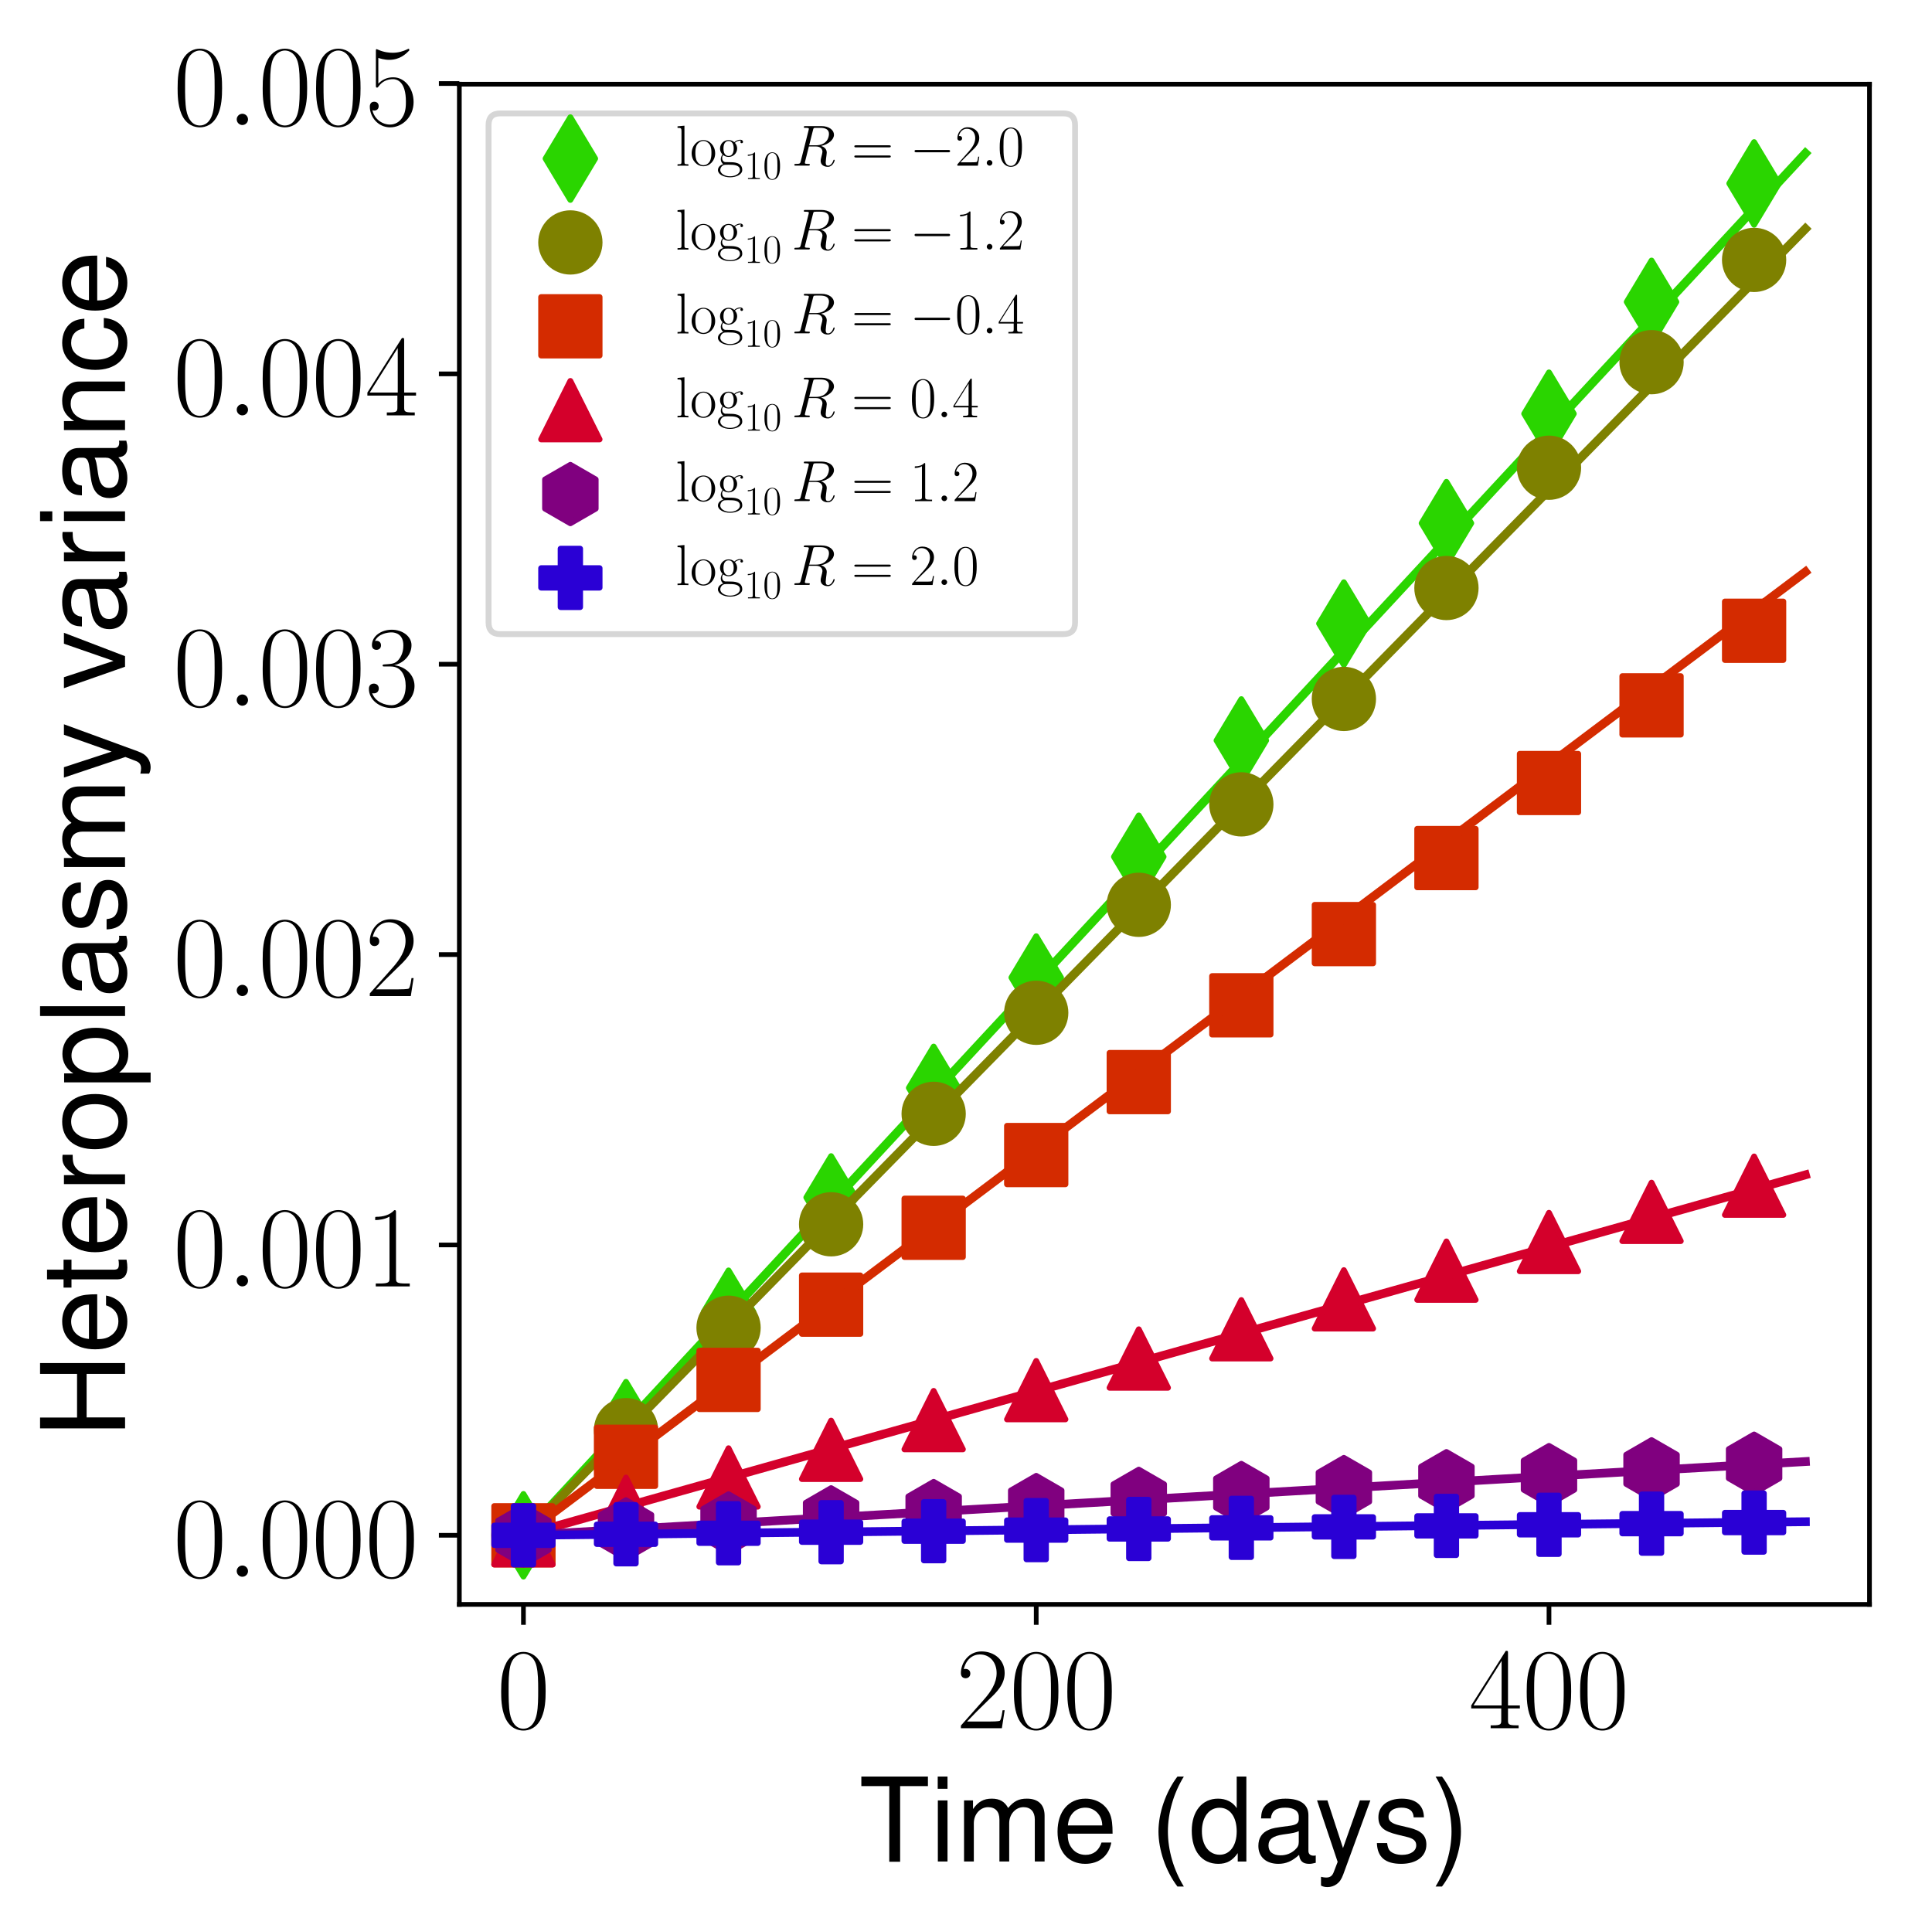 <?xml version="1.0" encoding="utf-8" standalone="no"?>
<!DOCTYPE svg PUBLIC "-//W3C//DTD SVG 1.1//EN"
  "http://www.w3.org/Graphics/SVG/1.1/DTD/svg11.dtd">
<!-- Created with matplotlib (http://matplotlib.org/) -->
<svg height="330.043pt" version="1.1" viewBox="0 0 330.641 330.043" width="330.641pt" xmlns="http://www.w3.org/2000/svg" xmlns:xlink="http://www.w3.org/1999/xlink">
 <defs>
  <style type="text/css">
*{stroke-linecap:butt;stroke-linejoin:round;}
  </style>
 </defs>
 <g id="figure_1">
  <g id="patch_1">
   <path d="M 0 330.043 
L 330.641 330.043 
L 330.641 0 
L 0 0 
z
" style="fill:#ffffff;"/>
  </g>
  <g id="axes_1">
   <g id="patch_2">
    <path d="M 78.612 274.593 
L 319.941 274.593 
L 319.941 14.409 
L 78.612 14.409 
z
" style="fill:#ffffff;"/>
   </g>
   <g id="matplotlib.axis_1">
    <g id="xtick_1">
     <g id="line2d_1">
      <defs>
       <path d="M 0 0 
L 0 3.5 
" id="md22cc90db9" style="stroke:#000000;stroke-width:0.8;"/>
      </defs>
      <g>
       <use style="stroke:#000000;stroke-width:0.8;" x="89.582" xlink:href="#md22cc90db9" y="274.593"/>
      </g>
     </g>
     <g id="text_1">
      <!-- $0$ -->
      <defs>
       <path d="M 42 31.641 
C 42 37.75 41.906 48.125 37.703 56.109 
C 34 63.109 28.094 65.594 22.906 65.594 
C 18.094 65.594 12 63.406 8.203 56.203 
C 4.203 48.719 3.797 39.438 3.797 31.641 
C 3.797 25.953 3.906 17.281 7 9.672 
C 11.297 -0.609 19 -2 22.906 -2 
C 27.5 -2 34.5 -0.109 38.594 9.375 
C 41.594 16.281 42 24.359 42 31.641 
z
M 22.906 -0.406 
C 16.5 -0.406 12.703 5.078 11.297 12.688 
C 10.203 18.562 10.203 27.156 10.203 32.75 
C 10.203 40.438 10.203 46.828 11.5 52.922 
C 13.406 61.391 19 64 22.906 64 
C 27 64 32.297 61.297 34.203 53.125 
C 35.5 47.438 35.594 40.734 35.594 32.75 
C 35.594 26.25 35.594 18.266 34.406 12.375 
C 32.297 1.484 26.406 -0.406 22.906 -0.406 
z
" id="CMR17-48"/>
      </defs>
      <g transform="translate(85.013 295.79)scale(0.2 -0.2)">
       <use transform="scale(0.996)" xlink:href="#CMR17-48"/>
      </g>
     </g>
    </g>
    <g id="xtick_2">
     <g id="line2d_2">
      <g>
       <use style="stroke:#000000;stroke-width:0.8;" x="177.338" xlink:href="#md22cc90db9" y="274.593"/>
      </g>
     </g>
     <g id="text_2">
      <!-- $200$ -->
      <defs>
       <path d="M 41.703 15.453 
L 39.906 15.453 
C 38.906 8.375 38.094 7.172 37.703 6.562 
C 37.203 5.766 30 5.766 28.594 5.766 
L 9.406 5.766 
C 13 9.672 20 16.75 28.5 24.953 
C 34.594 30.734 41.703 37.531 41.703 47.422 
C 41.703 59.219 32.297 66 21.797 66 
C 10.797 66 4.094 56.312 4.094 47.344 
C 4.094 43.438 7 42.938 8.203 42.938 
C 9.203 42.938 12.203 43.547 12.203 47.031 
C 12.203 50.109 9.594 51 8.203 51 
C 7.594 51 7 50.906 6.594 50.703 
C 8.5 59.219 14.297 63.406 20.406 63.406 
C 29.094 63.406 34.797 56.516 34.797 47.422 
C 34.797 38.734 29.703 31.25 24 24.75 
L 4.094 2.281 
L 4.094 0 
L 39.297 0 
z
" id="CMR17-50"/>
      </defs>
      <g transform="translate(163.63 295.79)scale(0.2 -0.2)">
       <use transform="scale(0.996)" xlink:href="#CMR17-50"/>
       <use transform="translate(45.69 0)scale(0.996)" xlink:href="#CMR17-48"/>
       <use transform="translate(91.381 0)scale(0.996)" xlink:href="#CMR17-48"/>
      </g>
     </g>
    </g>
    <g id="xtick_3">
     <g id="line2d_3">
      <g>
       <use style="stroke:#000000;stroke-width:0.8;" x="265.093" xlink:href="#md22cc90db9" y="274.593"/>
      </g>
     </g>
     <g id="text_3">
      <!-- $400$ -->
      <defs>
       <path d="M 33.594 64.406 
C 33.594 66.5 33.5 66.5 31.703 66.5 
L 2 19.594 
L 2 17 
L 27.797 17 
L 27.797 7.141 
C 27.797 3.5 27.594 2.5 20.594 2.5 
L 18.703 2.5 
L 18.703 0 
C 21.906 0 27.297 0 30.703 0 
C 34.094 0 39.5 0 42.703 0 
L 42.703 2.5 
L 40.797 2.5 
C 33.797 2.5 33.594 3.5 33.594 7.141 
L 33.594 17 
L 43.797 17 
L 43.797 19.594 
L 33.594 19.594 
z
M 28.094 57.859 
L 28.094 19.594 
L 4 19.594 
z
" id="CMR17-52"/>
      </defs>
      <g transform="translate(251.386 295.79)scale(0.2 -0.2)">
       <use transform="scale(0.996)" xlink:href="#CMR17-52"/>
       <use transform="translate(45.69 0)scale(0.996)" xlink:href="#CMR17-48"/>
       <use transform="translate(91.381 0)scale(0.996)" xlink:href="#CMR17-48"/>
      </g>
     </g>
    </g>
    <g id="text_4">
     <!-- Time (days) -->
     <defs>
      <path d="M 35.406 64.781 
L 59.297 64.781 
L 59.297 73 
L 2.094 73 
L 2.094 64.781 
L 26.094 64.781 
L 26.094 -0.219 
L 35.406 -0.219 
z
" id="Nimbus_Sans_L_Regular-84"/>
      <path d="M 15 52.484 
L 6.703 52.484 
L 6.703 0 
L 15 0 
z
M 15 73 
L 6.594 73 
L 6.594 62.484 
L 15 62.484 
z
" id="Nimbus_Sans_L_Regular-105"/>
      <path d="M 7 52.484 
L 7 0 
L 15.406 0 
L 15.406 32.953 
C 15.406 40.578 20.906 46.688 27.703 46.688 
C 33.906 46.688 37.406 42.875 37.406 36.156 
L 37.406 0 
L 45.797 0 
L 45.797 32.953 
C 45.797 40.578 51.297 46.688 58.094 46.688 
C 64.203 46.688 67.797 42.781 67.797 36.156 
L 67.797 0 
L 76.203 0 
L 76.203 39.375 
C 76.203 48.781 70.797 54 61 54 
C 54 54 49.797 51.891 44.906 45.984 
C 41.797 51.594 37.594 54 30.797 54 
C 23.797 54 19.203 51.391 14.703 45.078 
L 14.703 52.484 
z
" id="Nimbus_Sans_L_Regular-109"/>
      <path d="M 51.297 23.891 
C 51.297 31.781 50.703 36.531 49.203 40.375 
C 45.797 48.859 37.797 54 28 54 
C 13.406 54 4 42.844 4 25.703 
C 4 8.547 13.094 -2 27.797 -2 
C 39.797 -2 48.094 4.844 50.203 16.312 
L 41.797 16.312 
C 39.5 9.344 34.797 5.703 28.094 5.703 
C 22.797 5.703 18.297 8.125 15.5 12.578 
C 13.5 15.594 12.797 18.641 12.703 23.891 
z
M 12.906 31 
C 13.594 40.266 19.5 46.281 27.906 46.281 
C 36.094 46.281 42.406 39.531 42.406 31 
C 42.406 31 42.406 31 42.297 31 
z
" id="Nimbus_Sans_L_Regular-101"/>
      <path d="M 23.594 73 
C 13.594 59.844 7.297 41.562 7.297 25.797 
C 7.297 9.938 13.594 -8.344 23.594 -21.5 
L 29.094 -21.5 
C 20.297 -7.141 15.406 9.734 15.406 25.797 
C 15.406 41.766 20.297 58.734 29.094 73 
z
" id="Nimbus_Sans_L_Regular-40"/>
      <path d="M 49.5 73 
L 41.203 73 
L 41.203 45.891 
C 37.703 51.188 32.094 54 25.094 54 
C 11.5 54 2.594 43.141 2.594 26.484 
C 2.594 8.844 11.297 -2 25.406 -2 
C 32.594 -2 37.594 0.703 42.094 7.203 
L 42.094 -0.031 
L 49.5 -0.031 
z
M 26.5 46.188 
C 35.5 46.188 41.203 38.234 41.203 25.797 
C 41.203 13.766 35.406 5.812 26.594 5.812 
C 17.406 5.812 11.297 13.859 11.297 26 
C 11.297 38.125 17.406 46.188 26.5 46.188 
z
" id="Nimbus_Sans_L_Regular-100"/>
      <path d="M 53.5 5.203 
C 52.594 5 52.203 5 51.703 5 
C 48.797 5 47.203 6.484 47.203 9.078 
L 47.203 39.766 
C 47.203 49.016 40.406 54 27.5 54 
C 19.906 54 13.594 51.812 10.094 47.906 
C 7.703 45.203 6.703 42.219 6.5 37.031 
L 14.906 37.031 
C 15.594 43.391 19.406 46.281 27.203 46.281 
C 34.703 46.281 38.906 43.484 38.906 38.516 
L 38.906 36.328 
C 38.906 32.828 36.797 31.344 30.203 30.547 
C 18.406 29.062 16.594 28.656 13.406 27.359 
C 7.297 24.875 4.203 20.188 4.203 13.422 
C 4.203 3.969 10.797 -2 21.406 -2 
C 28 -2 33.297 0.297 39.203 5.703 
C 39.797 0.391 42.406 -2 47.797 -2 
C 49.5 -2 50.797 -1.812 53.5 -1.094 
z
M 38.906 16.75 
C 38.906 13.953 38.094 12.266 35.594 9.984 
C 32.203 6.891 28.094 5.312 23.203 5.312 
C 16.703 5.312 12.906 8.391 12.906 13.656 
C 12.906 19.141 16.594 21.922 25.5 23.219 
C 34.297 24.406 36.094 24.812 38.906 26.094 
z
" id="Nimbus_Sans_L_Regular-97"/>
      <path d="M 38.797 52.5 
L 24.297 11.531 
L 10.906 52.5 
L 2 52.5 
L 19.703 -0.328 
L 16.5 -8.656 
C 15.203 -12.375 13.297 -13.781 9.797 -13.781 
C 8.594 -13.781 7.203 -13.578 5.406 -13.172 
L 5.406 -20.703 
C 7.094 -21.594 8.797 -22 11 -22 
C 13.703 -22 16.594 -21.094 18.797 -19.484 
C 21.406 -17.578 22.906 -15.359 24.5 -11.141 
L 47.797 52.5 
z
" id="Nimbus_Sans_L_Regular-121"/>
      <path d="M 43.797 37.922 
C 43.703 48.203 36.906 54 24.797 54 
C 12.594 54 4.703 47.719 4.703 38.062 
C 4.703 29.891 8.906 26.016 21.297 23.031 
L 29.094 21.141 
C 34.906 19.734 37.203 17.656 37.203 13.875 
C 37.203 9 32.297 5.703 25 5.703 
C 20.5 5.703 16.703 7 14.594 9.188 
C 13.297 10.688 12.703 12.172 12.203 15.844 
L 3.406 15.844 
C 3.797 3.766 10.594 -2 24.297 -2 
C 37.5 -2 45.906 4.453 45.906 14.516 
C 45.906 22.281 41.5 26.578 31.094 29.062 
L 23.094 30.953 
C 16.297 32.531 13.406 34.734 13.406 38.406 
C 13.406 43.188 17.703 46.281 24.5 46.281 
C 31.203 46.281 34.797 43.391 35 37.922 
z
" id="Nimbus_Sans_L_Regular-115"/>
      <path d="M 9.297 -21.5 
C 19.297 -8.344 25.594 9.938 25.594 25.688 
C 25.594 41.562 19.297 59.844 9.297 73 
L 3.797 73 
C 12.594 58.641 17.5 41.766 17.5 25.688 
C 17.5 9.734 12.594 -7.25 3.797 -21.5 
z
" id="Nimbus_Sans_L_Regular-41"/>
     </defs>
     <g transform="translate(146.993 318.599)scale(0.2 -0.2)">
      <use transform="scale(0.996)" xlink:href="#Nimbus_Sans_L_Regular-84"/>
      <use transform="translate(60.872 0)scale(0.996)" xlink:href="#Nimbus_Sans_L_Regular-105"/>
      <use transform="translate(82.988 0)scale(0.996)" xlink:href="#Nimbus_Sans_L_Regular-109"/>
      <use transform="translate(165.977 0)scale(0.996)" xlink:href="#Nimbus_Sans_L_Regular-101"/>
      <use transform="translate(249.064 0)scale(0.996)" xlink:href="#Nimbus_Sans_L_Regular-40"/>
      <use transform="translate(282.239 0)scale(0.996)" xlink:href="#Nimbus_Sans_L_Regular-100"/>
      <use transform="translate(337.631 0)scale(0.996)" xlink:href="#Nimbus_Sans_L_Regular-97"/>
      <use transform="translate(390.034 0)scale(0.996)" xlink:href="#Nimbus_Sans_L_Regular-121"/>
      <use transform="translate(439.847 0)scale(0.996)" xlink:href="#Nimbus_Sans_L_Regular-115"/>
      <use transform="translate(489.661 0)scale(0.996)" xlink:href="#Nimbus_Sans_L_Regular-41"/>
     </g>
    </g>
   </g>
   <g id="matplotlib.axis_2">
    <g id="ytick_1">
     <g id="line2d_4">
      <defs>
       <path d="M 0 0 
L -3.5 0 
" id="m80c23e86c6" style="stroke:#000000;stroke-width:0.8;"/>
      </defs>
      <g>
       <use style="stroke:#000000;stroke-width:0.8;" x="78.612" xlink:href="#m80c23e86c6" y="262.767"/>
      </g>
     </g>
     <g id="text_5">
      <!-- $0.000$ -->
      <defs>
       <path d="M 18.406 4.797 
C 18.406 7.688 16 9.672 13.594 9.672 
C 10.703 9.672 8.703 7.281 8.703 4.891 
C 8.703 2 11.094 0 13.5 0 
C 16.406 0 18.406 2.391 18.406 4.797 
z
" id="CMMI12-58"/>
      </defs>
      <g transform="translate(29.641 269.865)scale(0.2 -0.2)">
       <use transform="scale(0.996)" xlink:href="#CMR17-48"/>
       <use transform="translate(45.69 0)scale(0.996)" xlink:href="#CMMI12-58"/>
       <use transform="translate(72.788 0)scale(0.996)" xlink:href="#CMR17-48"/>
       <use transform="translate(118.478 0)scale(0.996)" xlink:href="#CMR17-48"/>
       <use transform="translate(164.169 0)scale(0.996)" xlink:href="#CMR17-48"/>
      </g>
     </g>
    </g>
    <g id="ytick_2">
     <g id="line2d_5">
      <g>
       <use style="stroke:#000000;stroke-width:0.8;" x="78.612" xlink:href="#m80c23e86c6" y="213.073"/>
      </g>
     </g>
     <g id="text_6">
      <!-- $0.001$ -->
      <defs>
       <path d="M 26.594 63.406 
C 26.594 65.5 26.5 65.5 25.094 65.5 
C 21.203 61.188 15.297 59.797 9.703 59.797 
C 9.406 59.797 8.906 59.797 8.797 59.5 
C 8.703 59.297 8.703 59.094 8.703 57 
C 11.797 57 17 57.594 21 59.984 
L 21 7.203 
C 21 3.688 20.797 2.5 12.203 2.5 
L 9.203 2.5 
L 9.203 0 
C 14 0 19 0 23.797 0 
C 28.594 0 33.594 0 38.406 0 
L 38.406 2.5 
L 35.406 2.5 
C 26.797 2.5 26.594 3.594 26.594 7.156 
z
" id="CMR17-49"/>
      </defs>
      <g transform="translate(29.641 220.171)scale(0.2 -0.2)">
       <use transform="scale(0.996)" xlink:href="#CMR17-48"/>
       <use transform="translate(45.69 0)scale(0.996)" xlink:href="#CMMI12-58"/>
       <use transform="translate(72.788 0)scale(0.996)" xlink:href="#CMR17-48"/>
       <use transform="translate(118.478 0)scale(0.996)" xlink:href="#CMR17-48"/>
       <use transform="translate(164.169 0)scale(0.996)" xlink:href="#CMR17-49"/>
      </g>
     </g>
    </g>
    <g id="ytick_3">
     <g id="line2d_6">
      <g>
       <use style="stroke:#000000;stroke-width:0.8;" x="78.612" xlink:href="#m80c23e86c6" y="163.379"/>
      </g>
     </g>
     <g id="text_7">
      <!-- $0.002$ -->
      <g transform="translate(29.641 170.478)scale(0.2 -0.2)">
       <use transform="scale(0.996)" xlink:href="#CMR17-48"/>
       <use transform="translate(45.69 0)scale(0.996)" xlink:href="#CMMI12-58"/>
       <use transform="translate(72.788 0)scale(0.996)" xlink:href="#CMR17-48"/>
       <use transform="translate(118.478 0)scale(0.996)" xlink:href="#CMR17-48"/>
       <use transform="translate(164.169 0)scale(0.996)" xlink:href="#CMR17-50"/>
      </g>
     </g>
    </g>
    <g id="ytick_4">
     <g id="line2d_7">
      <g>
       <use style="stroke:#000000;stroke-width:0.8;" x="78.612" xlink:href="#m80c23e86c6" y="113.686"/>
      </g>
     </g>
     <g id="text_8">
      <!-- $0.003$ -->
      <defs>
       <path d="M 22.094 33.703 
C 31 33.703 34.906 25.969 34.906 17.031 
C 34.906 5 28.5 0.391 22.703 0.391 
C 17.406 0.391 8.797 3.031 6.094 10.828 
C 6.594 10.625 7.094 10.625 7.594 10.625 
C 10 10.625 11.797 12.219 11.797 14.812 
C 11.797 17.703 9.594 19 7.594 19 
C 5.906 19 3.297 18.203 3.297 14.469 
C 3.297 5.234 12.297 -2 22.906 -2 
C 34 -2 42.5 6.719 42.5 16.953 
C 42.5 26.672 34.5 33.703 25 34.797 
C 32.594 36.375 39.906 43.062 39.906 52.016 
C 39.906 59.688 32 65.297 23 65.297 
C 13.906 65.297 5.906 59.828 5.906 52.016 
C 5.906 48.594 8.5 48 9.797 48 
C 11.906 48 13.703 49.297 13.703 51.891 
C 13.703 54.469 11.906 55.766 9.797 55.766 
C 9.406 55.766 8.906 55.766 8.5 55.578 
C 11.406 61.859 19.297 63 22.797 63 
C 26.297 63 32.906 61.328 32.906 51.875 
C 32.906 49.109 32.5 44.188 29.094 39.844 
C 26.094 36 22.703 36 19.406 35.688 
C 18.906 35.688 16.594 35.453 16.203 35.453 
C 15.5 35.359 15.094 35.266 15.094 34.5 
C 15.094 33.797 15.203 33.703 17.203 33.703 
z
" id="CMR17-51"/>
      </defs>
      <g transform="translate(29.641 120.784)scale(0.2 -0.2)">
       <use transform="scale(0.996)" xlink:href="#CMR17-48"/>
       <use transform="translate(45.69 0)scale(0.996)" xlink:href="#CMMI12-58"/>
       <use transform="translate(72.788 0)scale(0.996)" xlink:href="#CMR17-48"/>
       <use transform="translate(118.478 0)scale(0.996)" xlink:href="#CMR17-48"/>
       <use transform="translate(164.169 0)scale(0.996)" xlink:href="#CMR17-51"/>
      </g>
     </g>
    </g>
    <g id="ytick_5">
     <g id="line2d_8">
      <g>
       <use style="stroke:#000000;stroke-width:0.8;" x="78.612" xlink:href="#m80c23e86c6" y="63.992"/>
      </g>
     </g>
     <g id="text_9">
      <!-- $0.004$ -->
      <g transform="translate(29.641 71.09)scale(0.2 -0.2)">
       <use transform="scale(0.996)" xlink:href="#CMR17-48"/>
       <use transform="translate(45.69 0)scale(0.996)" xlink:href="#CMMI12-58"/>
       <use transform="translate(72.788 0)scale(0.996)" xlink:href="#CMR17-48"/>
       <use transform="translate(118.478 0)scale(0.996)" xlink:href="#CMR17-48"/>
       <use transform="translate(164.169 0)scale(0.996)" xlink:href="#CMR17-52"/>
      </g>
     </g>
    </g>
    <g id="ytick_6">
     <g id="line2d_9">
      <g>
       <use style="stroke:#000000;stroke-width:0.8;" x="78.612" xlink:href="#m80c23e86c6" y="14.298"/>
      </g>
     </g>
     <g id="text_10">
      <!-- $0.005$ -->
      <defs>
       <path d="M 11.406 57.688 
C 12.406 57.281 16.5 56 20.703 56 
C 30 56 35.094 61.109 38 64.062 
C 38 64.953 38 65.5 37.406 65.5 
C 37.297 65.5 37.094 65.5 36.297 65.047 
C 32.797 63.406 28.703 62.078 23.703 62.078 
C 20.703 62.078 16.203 62.484 11.297 64.672 
C 10.203 65.172 10 65.172 9.906 65.172 
C 9.406 65.172 9.297 65.062 9.297 63.078 
L 9.297 34.422 
C 9.297 32.641 9.297 32.141 10.297 32.141 
C 10.797 32.141 11 32.344 11.5 33.031 
C 14.703 37.516 19.094 39.406 24.094 39.406 
C 27.594 39.406 35.094 37.219 35.094 20.141 
C 35.094 16.953 35.094 11.172 32.094 6.578 
C 29.594 2.484 25.703 0.391 21.406 0.391 
C 14.797 0.391 8.094 5 6.297 12.719 
C 6.703 12.609 7.5 12.422 7.906 12.422 
C 9.203 12.422 11.703 13.125 11.703 16.219 
C 11.703 18.906 9.797 20 7.906 20 
C 5.594 20 4.094 18.594 4.094 15.797 
C 4.094 7.094 11 -2 21.594 -2 
C 31.906 -2 41.703 6.875 41.703 19.75 
C 41.703 31.719 33.906 41 24.203 41 
C 19.094 41 14.797 39.109 11.406 35.531 
z
" id="CMR17-53"/>
      </defs>
      <g transform="translate(29.641 21.397)scale(0.2 -0.2)">
       <use transform="scale(0.996)" xlink:href="#CMR17-48"/>
       <use transform="translate(45.69 0)scale(0.996)" xlink:href="#CMMI12-58"/>
       <use transform="translate(72.788 0)scale(0.996)" xlink:href="#CMR17-48"/>
       <use transform="translate(118.478 0)scale(0.996)" xlink:href="#CMR17-48"/>
       <use transform="translate(164.169 0)scale(0.996)" xlink:href="#CMR17-53"/>
      </g>
     </g>
    </g>
    <g id="text_11">
     <!-- Heteroplasmy variance -->
     <defs>
      <path d="M 55.094 33 
L 55.094 -0.031 
L 64.406 -0.031 
L 64.406 73 
L 55.094 73 
L 55.094 41.219 
L 17.594 41.219 
L 17.594 73 
L 8.297 73 
L 8.297 -0.031 
L 17.703 -0.031 
L 17.703 33 
z
" id="Nimbus_Sans_L_Regular-72"/>
      <path d="M 25.406 52.812 
L 16.797 52.812 
L 16.797 67 
L 8.5 67 
L 8.5 52.812 
L 1.406 52.812 
L 1.406 46 
L 8.5 46 
L 8.5 6.312 
C 8.5 1 12.094 -2 18.594 -2 
C 20.594 -2 22.594 -1.812 25.406 -1.297 
L 25.406 5.719 
C 24.297 5.406 23 5.312 21.406 5.312 
C 17.797 5.312 16.797 6.312 16.797 10.016 
L 16.797 46 
L 25.406 46 
z
" id="Nimbus_Sans_L_Regular-116"/>
      <path d="M 6.906 52.484 
L 6.906 0 
L 15.297 0 
L 15.297 27.203 
C 15.297 34.703 17.203 39.609 21.203 42.5 
C 23.797 44.406 26.297 45 32.094 45 
L 32.094 53.625 
C 30.703 53.812 30 53.812 28.906 53.812 
C 23.5 53.812 19.406 50.625 14.594 42.906 
L 14.594 52.484 
z
" id="Nimbus_Sans_L_Regular-114"/>
      <path d="M 27.203 54 
C 12.5 54 3.594 43.531 3.594 25.984 
C 3.594 8.453 12.406 -2 27.297 -2 
C 42 -2 51 8.453 51 25.594 
C 51 43.625 42.297 54 27.203 54 
z
M 27.297 46.281 
C 36.703 46.281 42.297 38.625 42.297 25.703 
C 42.297 13.453 36.5 5.703 27.297 5.703 
C 18 5.703 12.297 13.359 12.297 25.984 
C 12.297 38.531 18 46.281 27.297 46.281 
z
" id="Nimbus_Sans_L_Regular-111"/>
      <path d="M 5.406 -22 
L 13.797 -22 
L 13.797 5 
C 18.203 -0.422 23.094 -2.812 29.906 -2.812 
C 43.406 -2.812 52.297 8.156 52.297 24.984 
C 52.297 42.719 43.703 53.812 29.797 53.812 
C 22.703 53.812 17 50.594 13.094 44.391 
L 13.094 52.328 
L 5.406 52.328 
z
M 28.406 46 
C 37.594 46 43.594 37.812 43.594 25.188 
C 43.594 13.172 37.5 5 28.406 5 
C 19.594 5 13.797 13.078 13.797 25.5 
C 13.797 37.922 19.594 46 28.406 46 
z
" id="Nimbus_Sans_L_Regular-112"/>
      <path d="M 15.203 73 
L 6.797 73 
L 6.797 -0.031 
L 15.203 -0.031 
z
" id="Nimbus_Sans_L_Regular-108"/>
      <path d="M 28.5 0 
L 48.594 52.5 
L 39.203 52.5 
L 24.406 9.922 
L 10.406 52.5 
L 1 52.5 
L 19.406 0 
z
" id="Nimbus_Sans_L_Regular-118"/>
      <path d="M 7 52.484 
L 7 0 
L 15.406 0 
L 15.406 28.953 
C 15.406 39.672 21 46.688 29.594 46.688 
C 36.203 46.688 40.406 42.672 40.406 36.359 
L 40.406 0 
L 48.703 0 
L 48.703 39.672 
C 48.703 48.391 42.203 54 32.094 54 
C 24.297 54 19.297 50.984 14.703 43.688 
L 14.703 52.484 
z
" id="Nimbus_Sans_L_Regular-110"/>
      <path d="M 47.094 34.938 
C 46.703 40.031 45.594 43.328 43.594 46.219 
C 40 51.109 33.703 54 26.406 54 
C 12.297 54 3.094 42.844 3.094 25.5 
C 3.094 8.656 12.094 -2 26.297 -2 
C 38.797 -2 46.703 5.469 47.703 18.234 
L 39.297 18.234 
C 37.906 9.875 33.594 5.703 26.5 5.703 
C 17.297 5.703 11.797 13.172 11.797 25.5 
C 11.797 38.531 17.203 46.281 26.297 46.281 
C 33.297 46.281 37.703 42.203 38.703 34.938 
z
" id="Nimbus_Sans_L_Regular-99"/>
     </defs>
     <g transform="translate(21.397 246.119)rotate(-90)scale(0.2 -0.2)">
      <use transform="scale(0.996)" xlink:href="#Nimbus_Sans_L_Regular-72"/>
      <use transform="translate(71.93 0)scale(0.996)" xlink:href="#Nimbus_Sans_L_Regular-101"/>
      <use transform="translate(127.322 0)scale(0.996)" xlink:href="#Nimbus_Sans_L_Regular-116"/>
      <use transform="translate(155.017 0)scale(0.996)" xlink:href="#Nimbus_Sans_L_Regular-101"/>
      <use transform="translate(210.409 0)scale(0.996)" xlink:href="#Nimbus_Sans_L_Regular-114"/>
      <use transform="translate(243.584 0)scale(0.996)" xlink:href="#Nimbus_Sans_L_Regular-111"/>
      <use transform="translate(298.975 0)scale(0.996)" xlink:href="#Nimbus_Sans_L_Regular-112"/>
      <use transform="translate(354.367 0)scale(0.996)" xlink:href="#Nimbus_Sans_L_Regular-108"/>
      <use transform="translate(376.484 0)scale(0.996)" xlink:href="#Nimbus_Sans_L_Regular-97"/>
      <use transform="translate(431.876 0)scale(0.996)" xlink:href="#Nimbus_Sans_L_Regular-115"/>
      <use transform="translate(481.689 0)scale(0.996)" xlink:href="#Nimbus_Sans_L_Regular-109"/>
      <use transform="translate(563.184 0)scale(0.996)" xlink:href="#Nimbus_Sans_L_Regular-121"/>
      <use transform="translate(640.692 0)scale(0.996)" xlink:href="#Nimbus_Sans_L_Regular-118"/>
      <use transform="translate(688.015 0)scale(0.996)" xlink:href="#Nimbus_Sans_L_Regular-97"/>
      <use transform="translate(743.406 0)scale(0.996)" xlink:href="#Nimbus_Sans_L_Regular-114"/>
      <use transform="translate(778.075 0)scale(0.996)" xlink:href="#Nimbus_Sans_L_Regular-105"/>
      <use transform="translate(800.192 0)scale(0.996)" xlink:href="#Nimbus_Sans_L_Regular-97"/>
      <use transform="translate(855.583 0)scale(0.996)" xlink:href="#Nimbus_Sans_L_Regular-110"/>
      <use transform="translate(910.975 0)scale(0.996)" xlink:href="#Nimbus_Sans_L_Regular-99"/>
      <use transform="translate(960.788 0)scale(0.996)" xlink:href="#Nimbus_Sans_L_Regular-101"/>
     </g>
    </g>
   </g>
   <g id="line2d_10">
    <defs>
     <path d="M -0 7.071 
L 4.243 0 
L -0 -7.071 
L -4.243 -0 
z
" id="m7dea8d2340" style="stroke:#2ad500;stroke-linejoin:miter;"/>
    </defs>
    <g clip-path="url(#p50e9317db2)">
     <use style="fill:#2ad500;opacity:0.4;stroke:#2ad500;stroke-linejoin:miter;" x="89.582" xlink:href="#m7dea8d2340" y="262.767"/>
     <use style="fill:#2ad500;opacity:0.4;stroke:#2ad500;stroke-linejoin:miter;" x="107.133" xlink:href="#m7dea8d2340" y="243.578"/>
     <use style="fill:#2ad500;opacity:0.4;stroke:#2ad500;stroke-linejoin:miter;" x="124.684" xlink:href="#m7dea8d2340" y="224.507"/>
     <use style="fill:#2ad500;opacity:0.4;stroke:#2ad500;stroke-linejoin:miter;" x="142.235" xlink:href="#m7dea8d2340" y="204.946"/>
     <use style="fill:#2ad500;opacity:0.4;stroke:#2ad500;stroke-linejoin:miter;" x="159.786" xlink:href="#m7dea8d2340" y="186.195"/>
     <use style="fill:#2ad500;opacity:0.4;stroke:#2ad500;stroke-linejoin:miter;" x="177.338" xlink:href="#m7dea8d2340" y="167.309"/>
     <use style="fill:#2ad500;opacity:0.4;stroke:#2ad500;stroke-linejoin:miter;" x="194.889" xlink:href="#m7dea8d2340" y="146.635"/>
     <use style="fill:#2ad500;opacity:0.4;stroke:#2ad500;stroke-linejoin:miter;" x="212.44" xlink:href="#m7dea8d2340" y="126.73"/>
     <use style="fill:#2ad500;opacity:0.4;stroke:#2ad500;stroke-linejoin:miter;" x="229.991" xlink:href="#m7dea8d2340" y="106.729"/>
     <use style="fill:#2ad500;opacity:0.4;stroke:#2ad500;stroke-linejoin:miter;" x="247.542" xlink:href="#m7dea8d2340" y="89.542"/>
     <use style="fill:#2ad500;opacity:0.4;stroke:#2ad500;stroke-linejoin:miter;" x="265.093" xlink:href="#m7dea8d2340" y="70.81"/>
     <use style="fill:#2ad500;opacity:0.4;stroke:#2ad500;stroke-linejoin:miter;" x="282.644" xlink:href="#m7dea8d2340" y="51.668"/>
     <use style="fill:#2ad500;opacity:0.4;stroke:#2ad500;stroke-linejoin:miter;" x="300.196" xlink:href="#m7dea8d2340" y="31.396"/>
    </g>
   </g>
   <g id="line2d_11">
    <path clip-path="url(#p50e9317db2)" d="M 89.582 262.767 
L 93.97 258.036 
L 98.357 253.306 
L 102.745 248.575 
L 107.133 243.844 
L 111.521 239.114 
L 115.909 234.383 
L 120.296 229.652 
L 124.684 224.922 
L 129.072 220.191 
L 133.46 215.461 
L 137.848 210.73 
L 142.235 205.999 
L 146.623 201.269 
L 151.011 196.538 
L 155.399 191.807 
L 159.786 187.077 
L 164.174 182.346 
L 168.562 177.615 
L 172.95 172.885 
L 177.338 168.154 
L 181.725 163.424 
L 186.113 158.693 
L 190.501 153.962 
L 194.889 149.232 
L 199.277 144.501 
L 203.664 139.77 
L 208.052 135.04 
L 212.44 130.309 
L 216.828 125.579 
L 221.215 120.848 
L 225.603 116.117 
L 229.991 111.387 
L 234.379 106.656 
L 238.767 101.925 
L 243.154 97.195 
L 247.542 92.464 
L 251.93 87.733 
L 256.318 83.003 
L 260.706 78.272 
L 265.093 73.542 
L 269.481 68.811 
L 273.869 64.08 
L 278.257 59.35 
L 282.644 54.619 
L 287.032 49.888 
L 291.42 45.158 
L 295.808 40.427 
L 300.196 35.697 
L 304.583 30.966 
L 308.971 26.235 
" style="fill:none;stroke:#2ad500;stroke-linecap:square;stroke-width:1.5;"/>
   </g>
   <g id="line2d_12">
    <defs>
     <path d="M 0 5 
C 1.326 5 2.598 4.473 3.536 3.536 
C 4.473 2.598 5 1.326 5 0 
C 5 -1.326 4.473 -2.598 3.536 -3.536 
C 2.598 -4.473 1.326 -5 0 -5 
C -1.326 -5 -2.598 -4.473 -3.536 -3.536 
C -4.473 -2.598 -5 -1.326 -5 0 
C -5 1.326 -4.473 2.598 -3.536 3.536 
C -2.598 4.473 -1.326 5 0 5 
z
" id="mcae5b850c3" style="stroke:#7e8100;"/>
    </defs>
    <g clip-path="url(#p50e9317db2)">
     <use style="fill:#7e8100;opacity:0.4;stroke:#7e8100;" x="89.582" xlink:href="#mcae5b850c3" y="262.767"/>
     <use style="fill:#7e8100;opacity:0.4;stroke:#7e8100;" x="107.133" xlink:href="#mcae5b850c3" y="244.772"/>
     <use style="fill:#7e8100;opacity:0.4;stroke:#7e8100;" x="124.684" xlink:href="#mcae5b850c3" y="227.242"/>
     <use style="fill:#7e8100;opacity:0.4;stroke:#7e8100;" x="142.235" xlink:href="#mcae5b850c3" y="209.538"/>
     <use style="fill:#7e8100;opacity:0.4;stroke:#7e8100;" x="159.786" xlink:href="#mcae5b850c3" y="190.633"/>
     <use style="fill:#7e8100;opacity:0.4;stroke:#7e8100;" x="177.338" xlink:href="#mcae5b850c3" y="173.338"/>
     <use style="fill:#7e8100;opacity:0.4;stroke:#7e8100;" x="194.889" xlink:href="#mcae5b850c3" y="154.86"/>
     <use style="fill:#7e8100;opacity:0.4;stroke:#7e8100;" x="212.44" xlink:href="#mcae5b850c3" y="137.668"/>
     <use style="fill:#7e8100;opacity:0.4;stroke:#7e8100;" x="229.991" xlink:href="#mcae5b850c3" y="119.623"/>
     <use style="fill:#7e8100;opacity:0.4;stroke:#7e8100;" x="247.542" xlink:href="#mcae5b850c3" y="100.638"/>
     <use style="fill:#7e8100;opacity:0.4;stroke:#7e8100;" x="265.093" xlink:href="#mcae5b850c3" y="80.052"/>
     <use style="fill:#7e8100;opacity:0.4;stroke:#7e8100;" x="282.644" xlink:href="#mcae5b850c3" y="61.987"/>
     <use style="fill:#7e8100;opacity:0.4;stroke:#7e8100;" x="300.196" xlink:href="#mcae5b850c3" y="44.483"/>
    </g>
   </g>
   <g id="line2d_13">
    <path clip-path="url(#p50e9317db2)" d="M 89.582 262.767 
L 93.97 258.295 
L 98.357 253.823 
L 102.745 249.35 
L 107.133 244.878 
L 111.521 240.406 
L 115.909 235.934 
L 120.296 231.462 
L 124.684 226.99 
L 129.072 222.517 
L 133.46 218.045 
L 137.848 213.573 
L 142.235 209.101 
L 146.623 204.629 
L 151.011 200.157 
L 155.399 195.685 
L 159.786 191.212 
L 164.174 186.74 
L 168.562 182.268 
L 172.95 177.796 
L 177.338 173.324 
L 181.725 168.852 
L 186.113 164.38 
L 190.501 159.907 
L 194.889 155.435 
L 199.277 150.963 
L 203.664 146.491 
L 208.052 142.019 
L 212.44 137.547 
L 216.828 133.075 
L 221.215 128.602 
L 225.603 124.13 
L 229.991 119.658 
L 234.379 115.186 
L 238.767 110.714 
L 243.154 106.242 
L 247.542 101.77 
L 251.93 97.297 
L 256.318 92.825 
L 260.706 88.353 
L 265.093 83.881 
L 269.481 79.409 
L 273.869 74.937 
L 278.257 70.464 
L 282.644 65.992 
L 287.032 61.52 
L 291.42 57.048 
L 295.808 52.576 
L 300.196 48.104 
L 304.583 43.632 
L 308.971 39.159 
" style="fill:none;stroke:#7e8100;stroke-linecap:square;stroke-width:1.5;"/>
   </g>
   <g id="line2d_14">
    <defs>
     <path d="M -5 5 
L 5 5 
L 5 -5 
L -5 -5 
z
" id="m934a02137b" style="stroke:#d42b00;stroke-linejoin:miter;"/>
    </defs>
    <g clip-path="url(#p50e9317db2)">
     <use style="fill:#d42b00;opacity:0.4;stroke:#d42b00;stroke-linejoin:miter;" x="89.582" xlink:href="#m934a02137b" y="262.767"/>
     <use style="fill:#d42b00;opacity:0.4;stroke:#d42b00;stroke-linejoin:miter;" x="107.133" xlink:href="#m934a02137b" y="249.33"/>
     <use style="fill:#d42b00;opacity:0.4;stroke:#d42b00;stroke-linejoin:miter;" x="124.684" xlink:href="#m934a02137b" y="236.174"/>
     <use style="fill:#d42b00;opacity:0.4;stroke:#d42b00;stroke-linejoin:miter;" x="142.235" xlink:href="#m934a02137b" y="223.292"/>
     <use style="fill:#d42b00;opacity:0.4;stroke:#d42b00;stroke-linejoin:miter;" x="159.786" xlink:href="#m934a02137b" y="210.138"/>
     <use style="fill:#d42b00;opacity:0.4;stroke:#d42b00;stroke-linejoin:miter;" x="177.338" xlink:href="#m934a02137b" y="197.687"/>
     <use style="fill:#d42b00;opacity:0.4;stroke:#d42b00;stroke-linejoin:miter;" x="194.889" xlink:href="#m934a02137b" y="185.204"/>
     <use style="fill:#d42b00;opacity:0.4;stroke:#d42b00;stroke-linejoin:miter;" x="212.44" xlink:href="#m934a02137b" y="172.059"/>
     <use style="fill:#d42b00;opacity:0.4;stroke:#d42b00;stroke-linejoin:miter;" x="229.991" xlink:href="#m934a02137b" y="159.869"/>
     <use style="fill:#d42b00;opacity:0.4;stroke:#d42b00;stroke-linejoin:miter;" x="247.542" xlink:href="#m934a02137b" y="146.859"/>
     <use style="fill:#d42b00;opacity:0.4;stroke:#d42b00;stroke-linejoin:miter;" x="265.093" xlink:href="#m934a02137b" y="134.014"/>
     <use style="fill:#d42b00;opacity:0.4;stroke:#d42b00;stroke-linejoin:miter;" x="282.644" xlink:href="#m934a02137b" y="120.723"/>
     <use style="fill:#d42b00;opacity:0.4;stroke:#d42b00;stroke-linejoin:miter;" x="300.196" xlink:href="#m934a02137b" y="107.954"/>
    </g>
   </g>
   <g id="line2d_15">
    <path clip-path="url(#p50e9317db2)" d="M 89.582 262.767 
L 93.97 259.469 
L 98.357 256.171 
L 102.745 252.873 
L 107.133 249.575 
L 111.521 246.277 
L 115.909 242.98 
L 120.296 239.682 
L 124.684 236.384 
L 129.072 233.086 
L 133.46 229.788 
L 137.848 226.49 
L 142.235 223.192 
L 146.623 219.894 
L 151.011 216.596 
L 155.399 213.299 
L 159.786 210.001 
L 164.174 206.703 
L 168.562 203.405 
L 172.95 200.107 
L 177.338 196.809 
L 181.725 193.511 
L 186.113 190.213 
L 190.501 186.916 
L 194.889 183.618 
L 199.277 180.32 
L 203.664 177.022 
L 208.052 173.724 
L 212.44 170.426 
L 216.828 167.128 
L 221.215 163.83 
L 225.603 160.532 
L 229.991 157.235 
L 234.379 153.937 
L 238.767 150.639 
L 243.154 147.341 
L 247.542 144.043 
L 251.93 140.745 
L 256.318 137.447 
L 260.706 134.149 
L 265.093 130.852 
L 269.481 127.554 
L 273.869 124.256 
L 278.257 120.958 
L 282.644 117.66 
L 287.032 114.362 
L 291.42 111.064 
L 295.808 107.766 
L 300.196 104.468 
L 304.583 101.171 
L 308.971 97.873 
" style="fill:none;stroke:#d42b00;stroke-linecap:square;stroke-width:1.5;"/>
   </g>
   <g id="line2d_16">
    <defs>
     <path d="M 0 -5 
L -5 5 
L 5 5 
z
" id="me7bcd8691a" style="stroke:#d4002b;stroke-linejoin:miter;"/>
    </defs>
    <g clip-path="url(#p50e9317db2)">
     <use style="fill:#d4002b;opacity:0.4;stroke:#d4002b;stroke-linejoin:miter;" x="89.582" xlink:href="#me7bcd8691a" y="262.767"/>
     <use style="fill:#d4002b;opacity:0.4;stroke:#d4002b;stroke-linejoin:miter;" x="107.133" xlink:href="#me7bcd8691a" y="257.885"/>
     <use style="fill:#d4002b;opacity:0.4;stroke:#d4002b;stroke-linejoin:miter;" x="124.684" xlink:href="#me7bcd8691a" y="252.87"/>
     <use style="fill:#d4002b;opacity:0.4;stroke:#d4002b;stroke-linejoin:miter;" x="142.235" xlink:href="#me7bcd8691a" y="248.141"/>
     <use style="fill:#d4002b;opacity:0.4;stroke:#d4002b;stroke-linejoin:miter;" x="159.786" xlink:href="#me7bcd8691a" y="243.055"/>
     <use style="fill:#d4002b;opacity:0.4;stroke:#d4002b;stroke-linejoin:miter;" x="177.338" xlink:href="#me7bcd8691a" y="237.924"/>
     <use style="fill:#d4002b;opacity:0.4;stroke:#d4002b;stroke-linejoin:miter;" x="194.889" xlink:href="#me7bcd8691a" y="232.515"/>
     <use style="fill:#d4002b;opacity:0.4;stroke:#d4002b;stroke-linejoin:miter;" x="212.44" xlink:href="#me7bcd8691a" y="227.509"/>
     <use style="fill:#d4002b;opacity:0.4;stroke:#d4002b;stroke-linejoin:miter;" x="229.991" xlink:href="#me7bcd8691a" y="222.386"/>
     <use style="fill:#d4002b;opacity:0.4;stroke:#d4002b;stroke-linejoin:miter;" x="247.542" xlink:href="#me7bcd8691a" y="217.473"/>
     <use style="fill:#d4002b;opacity:0.4;stroke:#d4002b;stroke-linejoin:miter;" x="265.093" xlink:href="#me7bcd8691a" y="212.574"/>
     <use style="fill:#d4002b;opacity:0.4;stroke:#d4002b;stroke-linejoin:miter;" x="282.644" xlink:href="#me7bcd8691a" y="207.413"/>
     <use style="fill:#d4002b;opacity:0.4;stroke:#d4002b;stroke-linejoin:miter;" x="300.196" xlink:href="#me7bcd8691a" y="202.931"/>
    </g>
   </g>
   <g id="line2d_17">
    <path clip-path="url(#p50e9317db2)" d="M 89.582 262.767 
L 93.97 261.533 
L 98.357 260.299 
L 102.745 259.066 
L 107.133 257.832 
L 111.521 256.598 
L 115.909 255.364 
L 120.296 254.13 
L 124.684 252.897 
L 129.072 251.663 
L 133.46 250.429 
L 137.848 249.195 
L 142.235 247.962 
L 146.623 246.728 
L 151.011 245.494 
L 155.399 244.26 
L 159.786 243.027 
L 164.174 241.793 
L 168.562 240.559 
L 172.95 239.325 
L 177.338 238.092 
L 181.725 236.858 
L 186.113 235.624 
L 190.501 234.39 
L 194.889 233.156 
L 199.277 231.923 
L 203.664 230.689 
L 208.052 229.455 
L 212.44 228.221 
L 216.828 226.988 
L 221.215 225.754 
L 225.603 224.52 
L 229.991 223.286 
L 234.379 222.053 
L 238.767 220.819 
L 243.154 219.585 
L 247.542 218.351 
L 251.93 217.118 
L 256.318 215.884 
L 260.706 214.65 
L 265.093 213.416 
L 269.481 212.182 
L 273.869 210.949 
L 278.257 209.715 
L 282.644 208.481 
L 287.032 207.247 
L 291.42 206.014 
L 295.808 204.78 
L 300.196 203.546 
L 304.583 202.312 
L 308.971 201.079 
" style="fill:none;stroke:#d4002b;stroke-linecap:square;stroke-width:1.5;"/>
   </g>
   <g id="line2d_18">
    <defs>
     <path d="M 0 -5 
L -4.33 -2.5 
L -4.33 2.5 
L -0 5 
L 4.33 2.5 
L 4.33 -2.5 
z
" id="m6e8baf5815" style="stroke:#80007f;stroke-linejoin:miter;"/>
    </defs>
    <g clip-path="url(#p50e9317db2)">
     <use style="fill:#80007f;opacity:0.4;stroke:#80007f;stroke-linejoin:miter;" x="89.582" xlink:href="#m6e8baf5815" y="262.767"/>
     <use style="fill:#80007f;opacity:0.4;stroke:#80007f;stroke-linejoin:miter;" x="107.133" xlink:href="#m6e8baf5815" y="261.762"/>
     <use style="fill:#80007f;opacity:0.4;stroke:#80007f;stroke-linejoin:miter;" x="124.684" xlink:href="#m6e8baf5815" y="260.737"/>
     <use style="fill:#80007f;opacity:0.4;stroke:#80007f;stroke-linejoin:miter;" x="142.235" xlink:href="#m6e8baf5815" y="259.698"/>
     <use style="fill:#80007f;opacity:0.4;stroke:#80007f;stroke-linejoin:miter;" x="159.786" xlink:href="#m6e8baf5815" y="258.617"/>
     <use style="fill:#80007f;opacity:0.4;stroke:#80007f;stroke-linejoin:miter;" x="177.338" xlink:href="#m6e8baf5815" y="257.592"/>
     <use style="fill:#80007f;opacity:0.4;stroke:#80007f;stroke-linejoin:miter;" x="194.889" xlink:href="#m6e8baf5815" y="256.531"/>
     <use style="fill:#80007f;opacity:0.4;stroke:#80007f;stroke-linejoin:miter;" x="212.44" xlink:href="#m6e8baf5815" y="255.533"/>
     <use style="fill:#80007f;opacity:0.4;stroke:#80007f;stroke-linejoin:miter;" x="229.991" xlink:href="#m6e8baf5815" y="254.516"/>
     <use style="fill:#80007f;opacity:0.4;stroke:#80007f;stroke-linejoin:miter;" x="247.542" xlink:href="#m6e8baf5815" y="253.512"/>
     <use style="fill:#80007f;opacity:0.4;stroke:#80007f;stroke-linejoin:miter;" x="265.093" xlink:href="#m6e8baf5815" y="252.47"/>
     <use style="fill:#80007f;opacity:0.4;stroke:#80007f;stroke-linejoin:miter;" x="282.644" xlink:href="#m6e8baf5815" y="251.478"/>
     <use style="fill:#80007f;opacity:0.4;stroke:#80007f;stroke-linejoin:miter;" x="300.196" xlink:href="#m6e8baf5815" y="250.515"/>
    </g>
   </g>
   <g id="line2d_19">
    <path clip-path="url(#p50e9317db2)" d="M 89.582 262.767 
L 93.97 262.514 
L 98.357 262.262 
L 102.745 262.01 
L 107.133 261.757 
L 111.521 261.505 
L 115.909 261.252 
L 120.296 261 
L 124.684 260.747 
L 129.072 260.495 
L 133.46 260.243 
L 137.848 259.99 
L 142.235 259.738 
L 146.623 259.485 
L 151.011 259.233 
L 155.399 258.98 
L 159.786 258.728 
L 164.174 258.475 
L 168.562 258.223 
L 172.95 257.971 
L 177.338 257.718 
L 181.725 257.466 
L 186.113 257.213 
L 190.501 256.961 
L 194.889 256.708 
L 199.277 256.456 
L 203.664 256.204 
L 208.052 255.951 
L 212.44 255.699 
L 216.828 255.446 
L 221.215 255.194 
L 225.603 254.941 
L 229.991 254.689 
L 234.379 254.437 
L 238.767 254.184 
L 243.154 253.932 
L 247.542 253.679 
L 251.93 253.427 
L 256.318 253.174 
L 260.706 252.922 
L 265.093 252.67 
L 269.481 252.417 
L 273.869 252.165 
L 278.257 251.912 
L 282.644 251.66 
L 287.032 251.407 
L 291.42 251.155 
L 295.808 250.903 
L 300.196 250.65 
L 304.583 250.398 
L 308.971 250.145 
" style="fill:none;stroke:#80007f;stroke-linecap:square;stroke-width:1.5;"/>
   </g>
   <g id="line2d_20">
    <defs>
     <path d="M -1.667 5 
L 1.667 5 
L 1.667 1.667 
L 5 1.667 
L 5 -1.667 
L 1.667 -1.667 
L 1.667 -5 
L -1.667 -5 
L -1.667 -1.667 
L -5 -1.667 
L -5 1.667 
L -1.667 1.667 
z
" id="mf49d9a9b2f" style="stroke:#2a00d5;stroke-linejoin:miter;"/>
    </defs>
    <g clip-path="url(#p50e9317db2)">
     <use style="fill:#2a00d5;opacity:0.4;stroke:#2a00d5;stroke-linejoin:miter;" x="89.582" xlink:href="#mf49d9a9b2f" y="262.767"/>
     <use style="fill:#2a00d5;opacity:0.4;stroke:#2a00d5;stroke-linejoin:miter;" x="107.133" xlink:href="#mf49d9a9b2f" y="262.591"/>
     <use style="fill:#2a00d5;opacity:0.4;stroke:#2a00d5;stroke-linejoin:miter;" x="124.684" xlink:href="#mf49d9a9b2f" y="262.419"/>
     <use style="fill:#2a00d5;opacity:0.4;stroke:#2a00d5;stroke-linejoin:miter;" x="142.235" xlink:href="#mf49d9a9b2f" y="262.236"/>
     <use style="fill:#2a00d5;opacity:0.4;stroke:#2a00d5;stroke-linejoin:miter;" x="159.786" xlink:href="#mf49d9a9b2f" y="262.066"/>
     <use style="fill:#2a00d5;opacity:0.4;stroke:#2a00d5;stroke-linejoin:miter;" x="177.338" xlink:href="#mf49d9a9b2f" y="261.882"/>
     <use style="fill:#2a00d5;opacity:0.4;stroke:#2a00d5;stroke-linejoin:miter;" x="194.889" xlink:href="#mf49d9a9b2f" y="261.684"/>
     <use style="fill:#2a00d5;opacity:0.4;stroke:#2a00d5;stroke-linejoin:miter;" x="212.44" xlink:href="#mf49d9a9b2f" y="261.494"/>
     <use style="fill:#2a00d5;opacity:0.4;stroke:#2a00d5;stroke-linejoin:miter;" x="229.991" xlink:href="#mf49d9a9b2f" y="261.33"/>
     <use style="fill:#2a00d5;opacity:0.4;stroke:#2a00d5;stroke-linejoin:miter;" x="247.542" xlink:href="#mf49d9a9b2f" y="261.158"/>
     <use style="fill:#2a00d5;opacity:0.4;stroke:#2a00d5;stroke-linejoin:miter;" x="265.093" xlink:href="#mf49d9a9b2f" y="260.968"/>
     <use style="fill:#2a00d5;opacity:0.4;stroke:#2a00d5;stroke-linejoin:miter;" x="282.644" xlink:href="#mf49d9a9b2f" y="260.776"/>
     <use style="fill:#2a00d5;opacity:0.4;stroke:#2a00d5;stroke-linejoin:miter;" x="300.196" xlink:href="#mf49d9a9b2f" y="260.587"/>
    </g>
   </g>
   <g id="line2d_21">
    <path clip-path="url(#p50e9317db2)" d="M 89.582 262.767 
L 93.97 262.72 
L 98.357 262.674 
L 102.745 262.627 
L 107.133 262.581 
L 111.521 262.535 
L 115.909 262.488 
L 120.296 262.442 
L 124.684 262.395 
L 129.072 262.349 
L 133.46 262.302 
L 137.848 262.256 
L 142.235 262.21 
L 146.623 262.163 
L 151.011 262.117 
L 155.399 262.07 
L 159.786 262.024 
L 164.174 261.977 
L 168.562 261.931 
L 172.95 261.884 
L 177.338 261.838 
L 181.725 261.792 
L 186.113 261.745 
L 190.501 261.699 
L 194.889 261.652 
L 199.277 261.606 
L 203.664 261.559 
L 208.052 261.513 
L 212.44 261.467 
L 216.828 261.42 
L 221.215 261.374 
L 225.603 261.327 
L 229.991 261.281 
L 234.379 261.234 
L 238.767 261.188 
L 243.154 261.141 
L 247.542 261.095 
L 251.93 261.049 
L 256.318 261.002 
L 260.706 260.956 
L 265.093 260.909 
L 269.481 260.863 
L 273.869 260.816 
L 278.257 260.77 
L 282.644 260.724 
L 287.032 260.677 
L 291.42 260.631 
L 295.808 260.584 
L 300.196 260.538 
L 304.583 260.491 
L 308.971 260.445 
" style="fill:none;stroke:#2a00d5;stroke-linecap:square;stroke-width:1.5;"/>
   </g>
   <g id="patch_3">
    <path d="M 78.612 274.593 
L 78.612 14.409 
" style="fill:none;stroke:#000000;stroke-linecap:square;stroke-linejoin:miter;stroke-width:0.8;"/>
   </g>
   <g id="patch_4">
    <path d="M 319.941 274.593 
L 319.941 14.409 
" style="fill:none;stroke:#000000;stroke-linecap:square;stroke-linejoin:miter;stroke-width:0.8;"/>
   </g>
   <g id="patch_5">
    <path d="M 78.612 274.593 
L 319.941 274.593 
" style="fill:none;stroke:#000000;stroke-linecap:square;stroke-linejoin:miter;stroke-width:0.8;"/>
   </g>
   <g id="patch_6">
    <path d="M 78.612 14.409 
L 319.941 14.409 
" style="fill:none;stroke:#000000;stroke-linecap:square;stroke-linejoin:miter;stroke-width:0.8;"/>
   </g>
   <g id="legend_1">
    <g id="patch_7">
     <path d="M 85.612 108.531 
L 181.986 108.531 
Q 183.986 108.531 183.986 106.531 
L 183.986 21.409 
Q 183.986 19.409 181.986 19.409 
L 85.612 19.409 
Q 83.612 19.409 83.612 21.409 
L 83.612 106.531 
Q 83.612 108.531 85.612 108.531 
z
" style="fill:#ffffff;opacity:0.8;stroke:#cccccc;stroke-linejoin:miter;"/>
    </g>
    <g id="line2d_22"/>
    <g id="line2d_23">
     <g>
      <use style="fill:#2ad500;opacity:0.4;stroke:#2ad500;stroke-linejoin:miter;" x="97.612" xlink:href="#m7dea8d2340" y="27.14"/>
     </g>
    </g>
    <g id="text_12">
     <!-- $\log_{10}{R}=-2.0$ -->
     <defs>
      <path d="M 15.297 68.688 
L 3.406 67.594 
L 3.406 65 
C 9.297 65 10.203 64.406 10.203 59.641 
L 10.203 6.656 
C 10.203 2.875 9.797 2.391 3.406 2.391 
L 3.406 -0.203 
C 5.797 0 10.203 0 12.703 0 
C 15.297 0 19.703 0 22.094 -0.203 
L 22.094 2.391 
C 15.703 2.391 15.297 2.781 15.297 6.656 
z
" id="CMR17-108"/>
      <path d="M 43.094 21.188 
C 43.094 34 33.797 44 22.906 44 
C 12 44 2.703 34 2.703 21.188 
C 2.703 8.609 12 -1 22.906 -1 
C 33.797 -1 43.094 8.609 43.094 21.188 
z
M 22.906 0.797 
C 18.203 0.797 14.203 3.594 11.906 7.5 
C 9.406 11.984 9.094 17.594 9.094 22 
C 9.094 26.203 9.297 31.406 11.906 35.906 
C 13.906 39.203 17.797 42.406 22.906 42.406 
C 27.406 42.406 31.203 39.906 33.594 36.406 
C 36.703 31.703 36.703 25.109 36.703 22 
C 36.703 18.094 36.5 12.109 33.797 7.297 
C 31 2.703 26.703 0.797 22.906 0.797 
z
" id="CMR17-111"/>
      <path d="M 11.094 18.188 
C 13 16.688 16.297 15 20.297 15 
C 28.203 15 35 21.203 35 29.5 
C 35 32.094 34.203 36.094 31.203 39.203 
C 34 42.062 38.094 43 40.406 43 
C 40.797 43 41.406 43 41.906 42.719 
C 41.5 42.625 40.594 42.234 40.594 40.703 
C 40.594 39.484 41.5 38.609 42.797 38.609 
C 44.297 38.609 45.094 39.578 45.094 40.844 
C 45.094 42.672 43.594 44.594 40.406 44.594 
C 36.406 44.594 32.906 42.781 30.094 40.312 
C 27.094 43.016 23.5 44 20.297 44 
C 12.406 44 5.594 37.797 5.594 29.5 
C 5.594 23.781 8.906 20.188 9.906 19.188 
C 6.906 15.688 6.906 11.609 6.906 11.109 
C 6.906 8.516 7.906 4.719 11.297 2.625 
C 6.094 1.328 2 -2.641 2 -7.594 
C 2 -14.734 11.5 -20 22.906 -20 
C 33.906 -20 43.797 -14.938 43.797 -7.484 
C 43.797 6 29 6 21.297 6 
C 19 6 14.906 6 14.406 6.109 
C 11.297 6.609 9.203 9.406 9.203 12.906 
C 9.203 13.797 9.203 16 11.094 18.188 
z
M 20.297 16.688 
C 11.5 16.688 11.5 27.5 11.5 29.516 
C 11.5 31.5 11.5 42.312 20.297 42.312 
C 29.094 42.312 29.094 31.5 29.094 29.516 
C 29.094 27.5 29.094 16.688 20.297 16.688 
z
M 22.906 -18.297 
C 12.906 -18.297 6 -13.047 6 -7.594 
C 6 -4.516 7.703 -1.641 9.906 -0.062 
C 12.406 1.625 13.406 1.625 20.203 1.625 
C 28.406 1.625 39.797 1.625 39.797 -7.594 
C 39.797 -13.047 32.906 -18.297 22.906 -18.297 
z
" id="CMR17-103"/>
      <path d="M 36.797 61.312 
C 37.703 65 38.094 65 42 65 
L 49.203 65 
C 57.797 65 64.203 62.422 64.203 54.672 
C 64.203 49.609 61.594 35 41.5 35 
L 30.203 35 
z
M 50.703 33.891 
C 63.094 36.578 72.797 44.547 72.797 53.094 
C 72.797 60.844 64.906 68 51 68 
L 23.906 68 
C 21.906 68 21 68 21 66.031 
C 21 65 21.703 65 23.594 65 
C 29.594 65 29.594 64.25 29.594 63.203 
C 29.594 63.016 29.594 62.406 29.203 60.922 
L 15.703 7.484 
C 14.797 4 14.594 3 7.703 3 
C 5.406 3 4.703 3 4.703 1.109 
C 4.703 0.109 5.797 0.109 6.094 0.109 
C 7.906 0.109 10 0.109 11.906 0.109 
L 23.703 0.109 
C 25.5 0.109 27.594 0.109 29.406 0.109 
C 30.203 0.109 31.297 0.109 31.297 2 
C 31.297 3 30.406 3 28.906 3 
C 22.797 3 22.797 3.797 22.797 4.781 
C 22.797 4.891 22.797 5.578 23 6.359 
L 29.703 33 
L 41.703 33 
C 51.203 33 53 27.047 53 23.781 
C 53 22.297 52 18.422 51.297 15.844 
C 50.203 11.297 49.906 10.188 49.906 8.312 
C 49.906 1.281 55.703 -2 62.406 -2 
C 70.5 -2 74 7.828 74 9.234 
C 74 9.922 73.5 10.219 72.906 10.219 
C 72.094 10.219 71.906 9.625 71.703 8.828 
C 69.297 1.781 65.203 0 62.703 0 
C 60.203 0 58.594 1.094 58.594 5.562 
C 58.594 7.953 59.797 17 59.906 17.5 
C 60.406 21.172 60.406 21.562 60.406 22.375 
C 60.406 29.625 54.5 32.703 50.703 33.891 
z
" id="CMMI12-82"/>
      <path d="M 64.297 31.516 
C 65.797 31.516 67.297 31.516 67.297 33.203 
C 67.297 35 65.594 35 63.906 35 
L 8 35 
C 6.297 35 4.594 35 4.594 33.203 
C 4.594 31.516 6.094 31.516 7.594 31.516 
z
M 63.906 14 
C 65.594 14 67.297 14 67.297 15.797 
C 67.297 17.484 65.797 17.484 64.297 17.484 
L 7.594 17.484 
C 6.094 17.484 4.594 17.484 4.594 15.797 
C 4.594 14 6.297 14 8 14 
z
" id="CMR17-61"/>
      <path d="M 65.906 23 
C 67.594 23 69.406 23 69.406 25 
C 69.406 27 67.594 27 65.906 27 
L 11.797 27 
C 10.094 27 8.297 27 8.297 25 
C 8.297 23 10.094 23 11.797 23 
z
" id="CMSY10-0"/>
     </defs>
     <g transform="translate(115.612 30.64)scale(0.1 -0.1)">
      <use transform="translate(0 22.865)scale(0.996)" xlink:href="#CMR17-108"/>
      <use transform="translate(24.871 22.865)scale(0.996)" xlink:href="#CMR17-111"/>
      <use transform="translate(70.562 22.865)scale(0.996)" xlink:href="#CMR17-103"/>
      <use transform="translate(117.553 0)scale(0.697)" xlink:href="#CMR17-49"/>
      <use transform="translate(149.536 0)scale(0.697)" xlink:href="#CMR17-48"/>
      <use transform="translate(198.622 22.865)scale(0.996)" xlink:href="#CMMI12-82"/>
      <use transform="translate(301.367 22.865)scale(0.996)" xlink:href="#CMR17-61"/>
      <use transform="translate(400.756 22.865)scale(0.996)" xlink:href="#CMSY10-0"/>
      <use transform="translate(478.243 22.865)scale(0.996)" xlink:href="#CMR17-50"/>
      <use transform="translate(523.934 22.865)scale(0.996)" xlink:href="#CMMI12-58"/>
      <use transform="translate(551.031 22.865)scale(0.996)" xlink:href="#CMR17-48"/>
     </g>
    </g>
    <g id="line2d_24"/>
    <g id="line2d_25">
     <g>
      <use style="fill:#7e8100;opacity:0.4;stroke:#7e8100;" x="97.612" xlink:href="#mcae5b850c3" y="41.494"/>
     </g>
    </g>
    <g id="text_13">
     <!-- $\log_{10}{R}=-1.2$ -->
     <g transform="translate(115.612 44.994)scale(0.1 -0.1)">
      <use transform="translate(0 22.865)scale(0.996)" xlink:href="#CMR17-108"/>
      <use transform="translate(24.871 22.865)scale(0.996)" xlink:href="#CMR17-111"/>
      <use transform="translate(70.562 22.865)scale(0.996)" xlink:href="#CMR17-103"/>
      <use transform="translate(117.553 0)scale(0.697)" xlink:href="#CMR17-49"/>
      <use transform="translate(149.536 0)scale(0.697)" xlink:href="#CMR17-48"/>
      <use transform="translate(198.622 22.865)scale(0.996)" xlink:href="#CMMI12-82"/>
      <use transform="translate(301.367 22.865)scale(0.996)" xlink:href="#CMR17-61"/>
      <use transform="translate(400.756 22.865)scale(0.996)" xlink:href="#CMSY10-0"/>
      <use transform="translate(478.243 22.865)scale(0.996)" xlink:href="#CMR17-49"/>
      <use transform="translate(523.934 22.865)scale(0.996)" xlink:href="#CMMI12-58"/>
      <use transform="translate(551.031 22.865)scale(0.996)" xlink:href="#CMR17-50"/>
     </g>
    </g>
    <g id="line2d_26"/>
    <g id="line2d_27">
     <g>
      <use style="fill:#d42b00;opacity:0.4;stroke:#d42b00;stroke-linejoin:miter;" x="97.612" xlink:href="#m934a02137b" y="55.848"/>
     </g>
    </g>
    <g id="text_14">
     <!-- $\log_{10}{R}=-0.4$ -->
     <g transform="translate(115.612 59.348)scale(0.1 -0.1)">
      <use transform="translate(0 22.865)scale(0.996)" xlink:href="#CMR17-108"/>
      <use transform="translate(24.871 22.865)scale(0.996)" xlink:href="#CMR17-111"/>
      <use transform="translate(70.562 22.865)scale(0.996)" xlink:href="#CMR17-103"/>
      <use transform="translate(117.553 0)scale(0.697)" xlink:href="#CMR17-49"/>
      <use transform="translate(149.536 0)scale(0.697)" xlink:href="#CMR17-48"/>
      <use transform="translate(198.622 22.865)scale(0.996)" xlink:href="#CMMI12-82"/>
      <use transform="translate(301.367 22.865)scale(0.996)" xlink:href="#CMR17-61"/>
      <use transform="translate(400.756 22.865)scale(0.996)" xlink:href="#CMSY10-0"/>
      <use transform="translate(478.243 22.865)scale(0.996)" xlink:href="#CMR17-48"/>
      <use transform="translate(523.934 22.865)scale(0.996)" xlink:href="#CMMI12-58"/>
      <use transform="translate(551.031 22.865)scale(0.996)" xlink:href="#CMR17-52"/>
     </g>
    </g>
    <g id="line2d_28"/>
    <g id="line2d_29">
     <g>
      <use style="fill:#d4002b;opacity:0.4;stroke:#d4002b;stroke-linejoin:miter;" x="97.612" xlink:href="#me7bcd8691a" y="70.202"/>
     </g>
    </g>
    <g id="text_15">
     <!-- $\log_{10}{R}=0.4$ -->
     <g transform="translate(115.612 73.702)scale(0.1 -0.1)">
      <use transform="translate(0 22.865)scale(0.996)" xlink:href="#CMR17-108"/>
      <use transform="translate(24.871 22.865)scale(0.996)" xlink:href="#CMR17-111"/>
      <use transform="translate(70.562 22.865)scale(0.996)" xlink:href="#CMR17-103"/>
      <use transform="translate(117.553 0)scale(0.697)" xlink:href="#CMR17-49"/>
      <use transform="translate(149.536 0)scale(0.697)" xlink:href="#CMR17-48"/>
      <use transform="translate(198.622 22.865)scale(0.996)" xlink:href="#CMMI12-82"/>
      <use transform="translate(301.367 22.865)scale(0.996)" xlink:href="#CMR17-61"/>
      <use transform="translate(400.756 22.865)scale(0.996)" xlink:href="#CMR17-48"/>
      <use transform="translate(446.446 22.865)scale(0.996)" xlink:href="#CMMI12-58"/>
      <use transform="translate(473.544 22.865)scale(0.996)" xlink:href="#CMR17-52"/>
     </g>
    </g>
    <g id="line2d_30"/>
    <g id="line2d_31">
     <g>
      <use style="fill:#80007f;opacity:0.4;stroke:#80007f;stroke-linejoin:miter;" x="97.612" xlink:href="#m6e8baf5815" y="84.556"/>
     </g>
    </g>
    <g id="text_16">
     <!-- $\log_{10}{R}=1.2$ -->
     <g transform="translate(115.612 88.056)scale(0.1 -0.1)">
      <use transform="translate(0 22.865)scale(0.996)" xlink:href="#CMR17-108"/>
      <use transform="translate(24.871 22.865)scale(0.996)" xlink:href="#CMR17-111"/>
      <use transform="translate(70.562 22.865)scale(0.996)" xlink:href="#CMR17-103"/>
      <use transform="translate(117.553 0)scale(0.697)" xlink:href="#CMR17-49"/>
      <use transform="translate(149.536 0)scale(0.697)" xlink:href="#CMR17-48"/>
      <use transform="translate(198.622 22.865)scale(0.996)" xlink:href="#CMMI12-82"/>
      <use transform="translate(301.367 22.865)scale(0.996)" xlink:href="#CMR17-61"/>
      <use transform="translate(400.756 22.865)scale(0.996)" xlink:href="#CMR17-49"/>
      <use transform="translate(446.446 22.865)scale(0.996)" xlink:href="#CMMI12-58"/>
      <use transform="translate(473.544 22.865)scale(0.996)" xlink:href="#CMR17-50"/>
     </g>
    </g>
    <g id="line2d_32"/>
    <g id="line2d_33">
     <g>
      <use style="fill:#2a00d5;opacity:0.4;stroke:#2a00d5;stroke-linejoin:miter;" x="97.612" xlink:href="#mf49d9a9b2f" y="98.909"/>
     </g>
    </g>
    <g id="text_17">
     <!-- $\log_{10}{R}=2.0$ -->
     <g transform="translate(115.612 102.409)scale(0.1 -0.1)">
      <use transform="translate(0 22.865)scale(0.996)" xlink:href="#CMR17-108"/>
      <use transform="translate(24.871 22.865)scale(0.996)" xlink:href="#CMR17-111"/>
      <use transform="translate(70.562 22.865)scale(0.996)" xlink:href="#CMR17-103"/>
      <use transform="translate(117.553 0)scale(0.697)" xlink:href="#CMR17-49"/>
      <use transform="translate(149.536 0)scale(0.697)" xlink:href="#CMR17-48"/>
      <use transform="translate(198.622 22.865)scale(0.996)" xlink:href="#CMMI12-82"/>
      <use transform="translate(301.367 22.865)scale(0.996)" xlink:href="#CMR17-61"/>
      <use transform="translate(400.756 22.865)scale(0.996)" xlink:href="#CMR17-50"/>
      <use transform="translate(446.446 22.865)scale(0.996)" xlink:href="#CMMI12-58"/>
      <use transform="translate(473.544 22.865)scale(0.996)" xlink:href="#CMR17-48"/>
     </g>
    </g>
   </g>
  </g>
 </g>
 <defs>
  <clipPath id="p50e9317db2">
   <rect height="260.185" width="241.328" x="78.612" y="14.409"/>
  </clipPath>
 </defs>
</svg>
